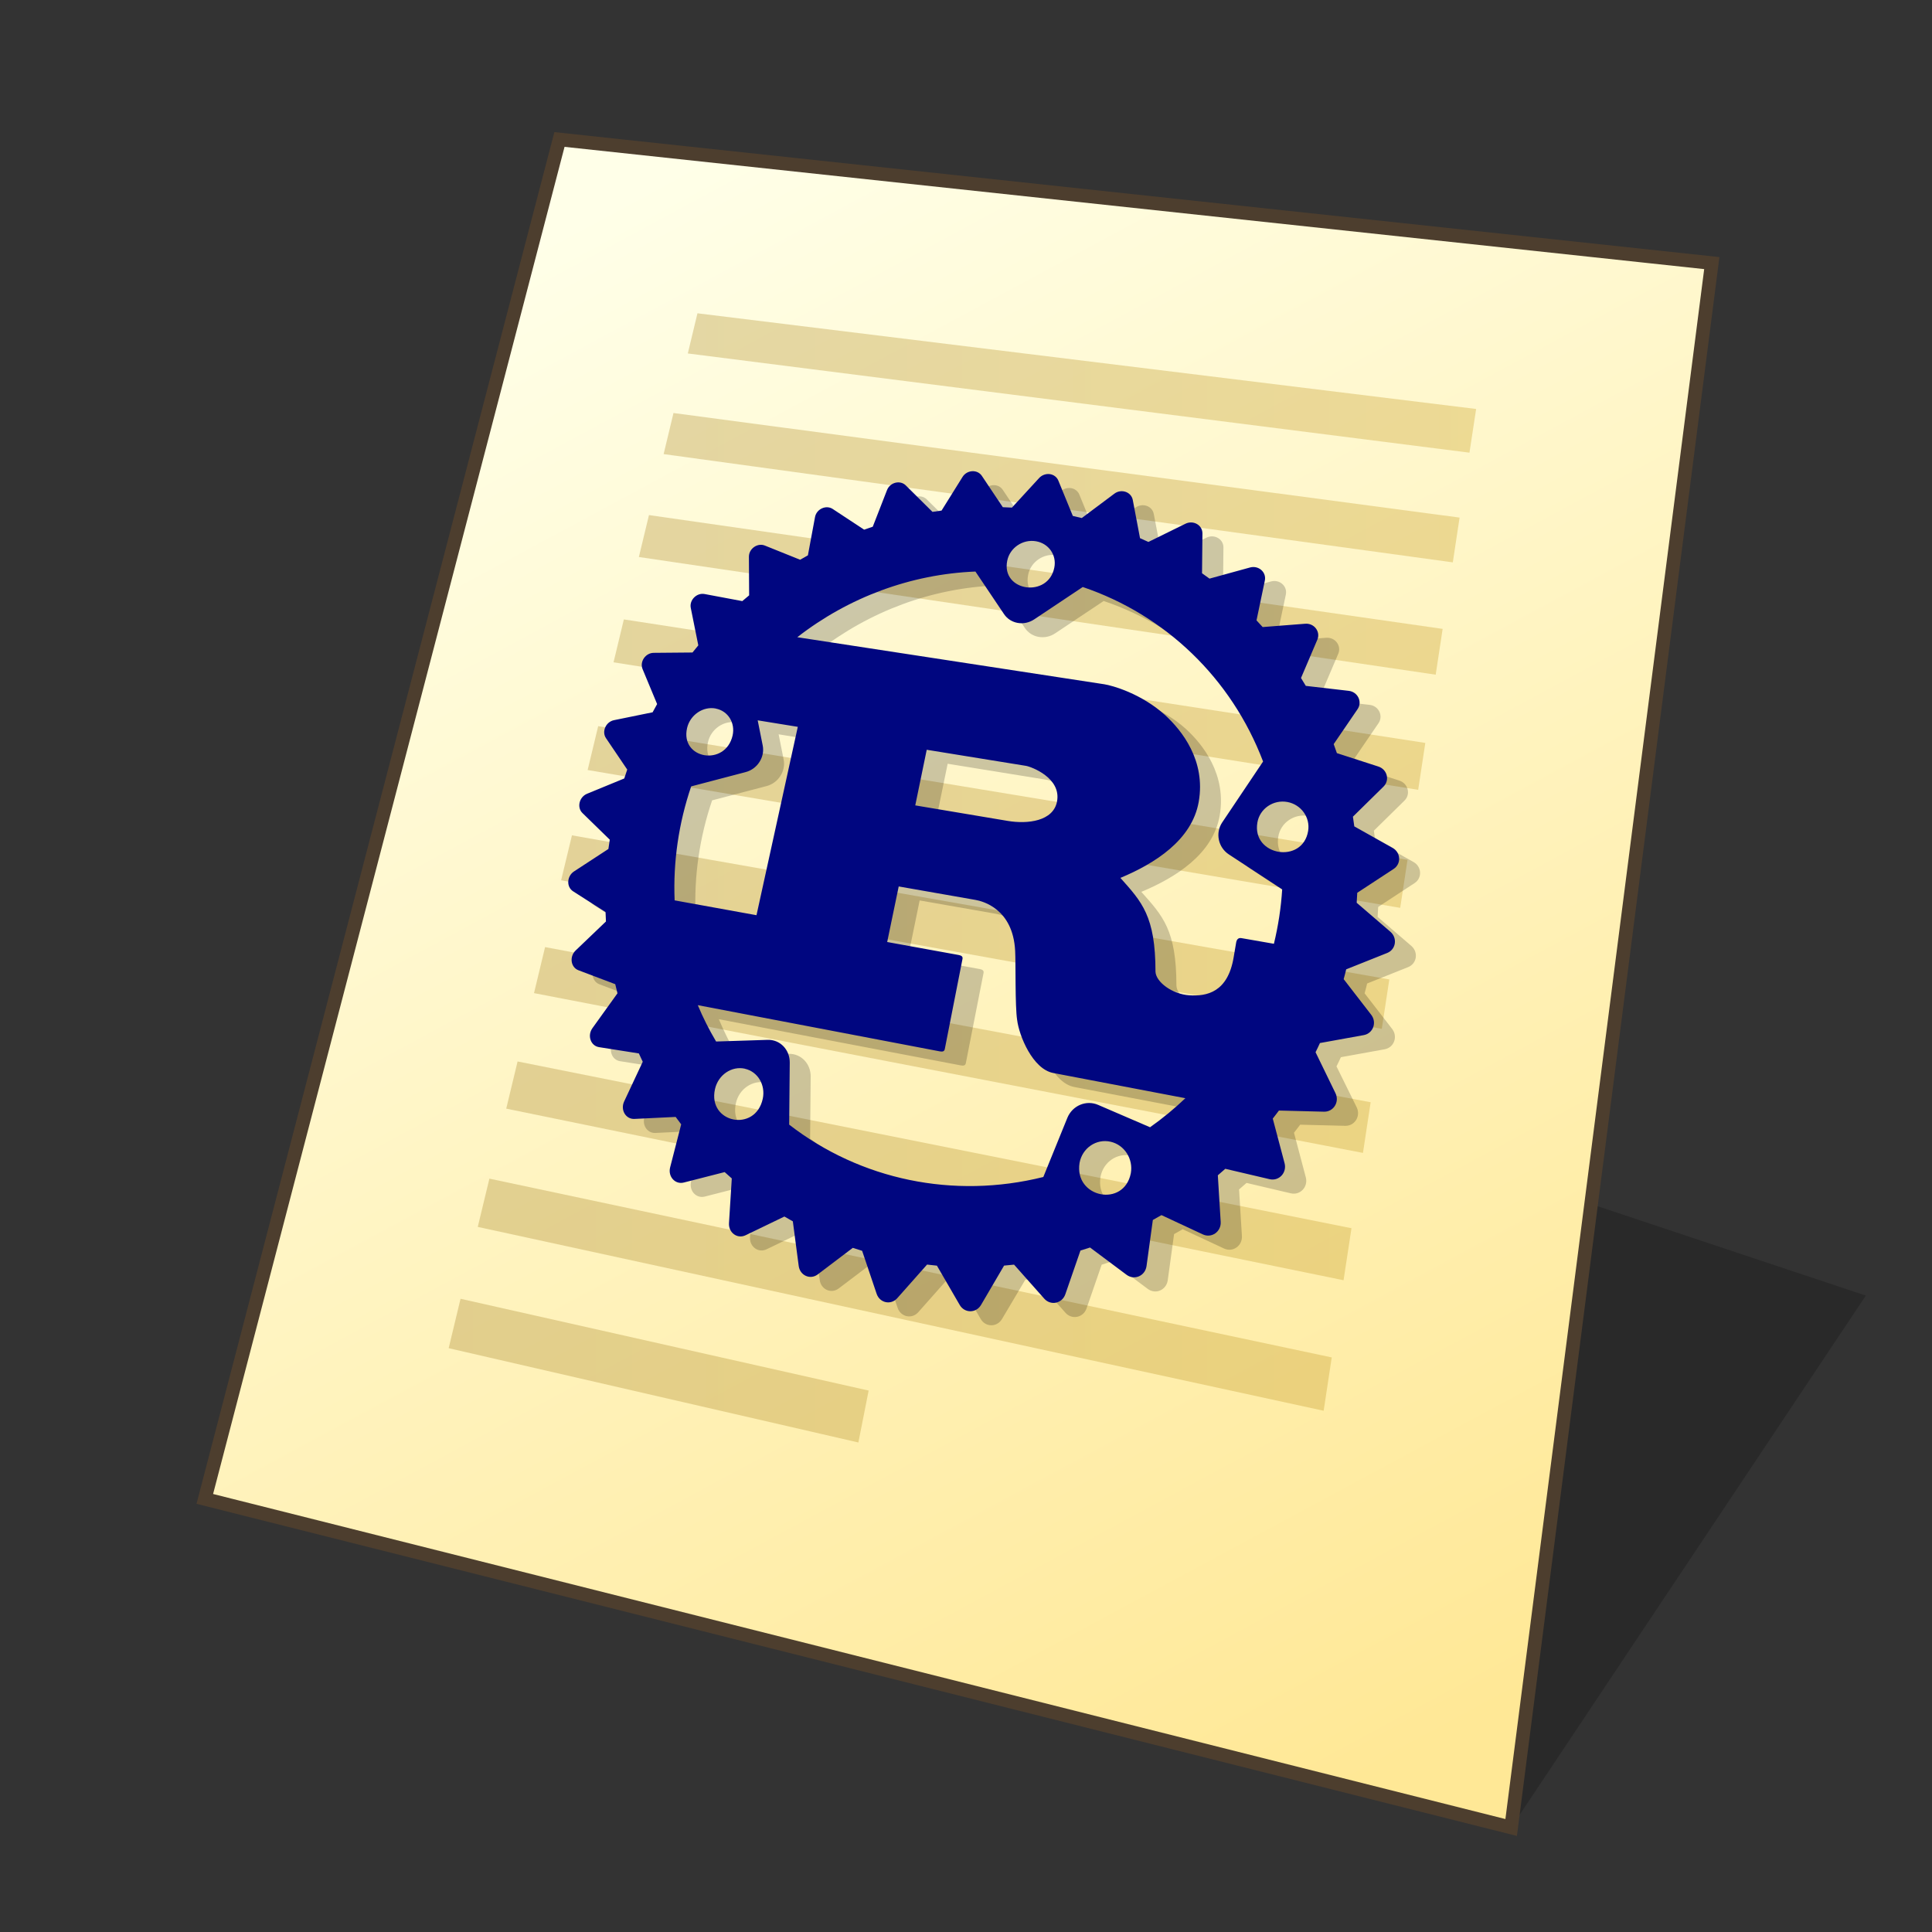 <?xml version="1.0" encoding="UTF-8" standalone="no"?>
<svg
   width="128"
   height="128"
   viewBox="0 0 33.867 33.867"
   version="1.1"
   id="svg958"
   inkscape:version="1.3 (0e150ed6c4, 2023-07-21)"
   sodipodi:docname="text-rust.svg"
   xmlns:inkscape="http://www.inkscape.org/namespaces/inkscape"
   xmlns:sodipodi="http://sodipodi.sourceforge.net/DTD/sodipodi-0.dtd"
   xmlns:xlink="http://www.w3.org/1999/xlink"
   xmlns="http://www.w3.org/2000/svg"
   xmlns:svg="http://www.w3.org/2000/svg"
   xmlns:rdf="http://www.w3.org/1999/02/22-rdf-syntax-ns#"
   xmlns:cc="http://creativecommons.org/ns#"
   xmlns:dc="http://purl.org/dc/elements/1.1/">
  <rect x="0" y="0" width="33.867" height="33.867" fill="#333333" stroke="none"/>
  <defs
     id="defs952">
    <inkscape:path-effect
       effect="perspective-envelope"
       up_left_point="-23.298,2"
       up_right_point="-3.097,4.166"
       down_left_point="-29.514,25.83"
       down_right_point="-6.614,31.59"
       id="path-effect247"
       is_visible="true"
       lpeversion="1"
       deform_type="perspective"
       horizontal_mirror="false"
       vertical_mirror="false"
       overflow_perspective="false" />
    <linearGradient
       id="linearGradient1617"
       inkscape:collect="always">
      <stop
         id="stop1613"
         offset="0"
         style="stop-color:#ffffe8;stop-opacity:1" />
      <stop
         id="stop1615"
         offset="1"
         style="stop-color:#ffe896;stop-opacity:1" />
    </linearGradient>
    <linearGradient
       gradientTransform="matrix(0.979,0,0,0.979,0.482,0.373)"
       gradientUnits="userSpaceOnUse"
       y2="30.692"
       x2="25.4"
       y1="3.175"
       x1="10.583"
       id="linearGradient1619"
       xlink:href="#linearGradient1617"
       inkscape:collect="always" />
    <linearGradient
       inkscape:collect="always"
       id="linearGradient7089">
      <stop
         style="stop-color:#aa8a34;stop-opacity:0.35;"
         offset="0"
         id="stop7085" />
      <stop
         style="stop-color:#caa22c;stop-opacity:0.35;"
         offset="1"
         id="stop7087" />
    </linearGradient>
    <linearGradient
       inkscape:collect="always"
       xlink:href="#linearGradient7089"
       id="linearGradient16"
       x1="7.864"
       y1="15.389"
       x2="25.875"
       y2="15.389"
       gradientUnits="userSpaceOnUse" />
    <mask
       id="holes">
      <rect
         x="-60"
         y="-60"
         width="120"
         height="120"
         fill="#ffffff"
         id="rect35" />
      <circle
         id="hole"
         cy="-40"
         r="3"
         cx="0" />
      <use
         xlink:href="#hole"
         transform="rotate(72)"
         id="use36" />
      <use
         xlink:href="#hole"
         transform="rotate(144)"
         id="use37" />
      <use
         xlink:href="#hole"
         transform="rotate(-144)"
         id="use38" />
      <use
         xlink:href="#hole"
         transform="rotate(-72)"
         id="use39" />
    </mask>
    <mask
       id="mask43">
      <rect
         x="-60"
         y="-60"
         width="120"
         height="120"
         fill="#ffffff"
         id="rect1" />
      <circle
         id="circle2"
         cy="-40"
         r="3"
         cx="0" />
      <use
         xlink:href="#hole"
         transform="rotate(72)"
         id="use40" />
      <use
         xlink:href="#hole"
         transform="rotate(144)"
         id="use41" />
      <use
         xlink:href="#hole"
         transform="rotate(-144)"
         id="use42" />
      <use
         xlink:href="#hole"
         transform="rotate(-72)"
         id="use43" />
    </mask>
    <mask
       maskUnits="userSpaceOnUse"
       id="mask86">
      <g
         id="g90"
         transform="matrix(6.201,0,0,6.201,228.859,-87.959)">
        <rect
           x="-46.584"
           y="4.509"
           width="19.352"
           height="19.352"
           fill="#ffffff"
           id="rect86"
           style="stroke-width:0.161" />
        <circle
           id="circle86"
           cy="7.734"
           r="0.484"
           cx="-36.908"
           style="stroke-width:0.161" />
        <use
           xlink:href="#hole"
           transform="matrix(0.05,0.153,-0.153,0.05,-36.908,14.185)"
           id="use87" />
        <use
           xlink:href="#hole"
           transform="matrix(-0.13,0.095,-0.095,-0.13,-36.908,14.185)"
           id="use88" />
        <use
           xlink:href="#hole"
           transform="matrix(-0.13,-0.095,0.095,-0.13,-36.908,14.185)"
           id="use89" />
        <use
           xlink:href="#hole"
           transform="matrix(0.05,-0.153,0.153,0.05,-36.908,14.185)"
           id="use90" />
      </g>
    </mask>
  </defs>
  <sodipodi:namedview
     inkscape:bbox-nodes="true"
     inkscape:snap-bbox-edge-midpoints="false"
     inkscape:bbox-paths="false"
     inkscape:snap-bbox="true"
     inkscape:snap-grids="false"
     units="px"
     showgrid="false"
     inkscape:document-rotation="0"
     inkscape:current-layer="layer1"
     inkscape:document-units="px"
     inkscape:cy="64"
     inkscape:cx="64"
     inkscape:zoom="6.4765625"
     inkscape:pageshadow="2"
     inkscape:pageopacity="0.0"
     borderopacity="1.0"
     bordercolor="#666666"
     pagecolor="#ffffff"
     id="base"
     inkscape:pagecheckerboard="0"
     showguides="false"
     inkscape:guide-bbox="true"
     guidetolerance="10000"
     inkscape:snap-tangential="true"
     inkscape:snap-perpendicular="true"
     inkscape:window-width="1920"
     inkscape:window-height="1097"
     inkscape:window-x="0"
     inkscape:window-y="0"
     inkscape:window-maximized="1"
     inkscape:snap-to-guides="false"
     inkscape:snap-intersection-paths="false"
     inkscape:snap-bbox-midpoints="false"
     inkscape:snap-nodes="true"
     inkscape:object-paths="false"
     inkscape:showpageshadow="2"
     inkscape:deskcolor="#d1d1d1">
    <inkscape:grid
       id="grid1521"
       type="xygrid"
       empcolor="#ff2624"
       empopacity="0.2"
       originx="0"
       originy="0"
       spacingy="0.265"
       spacingx="0.265"
       units="px"
       visible="false"
       empspacing="4" />
    <sodipodi:guide
       position="6.536,12.172"
       orientation="0,-1"
       id="guide846"
       inkscape:locked="false" />
    <sodipodi:guide
       position="4.763,13.799"
       orientation="1,0"
       id="guide848"
       inkscape:locked="false" />
    <sodipodi:guide
       position="4.763,29.105"
       orientation="0,-1"
       id="guide1"
       inkscape:locked="false" />
    <sodipodi:guide
       position="21.696,30.956"
       orientation="1,0"
       id="guide2"
       inkscape:locked="false" />
  </sodipodi:namedview>
  <g
     id="layer1"
     inkscape:groupmode="layer"
     inkscape:label="Layer 1">
    <path
       style="fill:#000000;fill-opacity:0.196;stroke:none;stroke-width:0.725;stroke-miterlimit:4;stroke-dasharray:none;stroke-opacity:1;paint-order:markers stroke fill"
       d="M 26.49,32.035 32.707,22.711 26.49,20.639 Z"
       id="path1768"
       inkscape:connector-curvature="0"
       sodipodi:nodetypes="cccc" />
    <path
       sodipodi:nodetypes="ccccc"
       id="path1611"
       d="M 9.807,2.445 30.007,4.612 26.49,32.035 3.59,26.275 Z"
       style="fill:url(#linearGradient1619);fill-opacity:1;stroke:none;stroke-width:0.44;stroke-linecap:butt;stroke-linejoin:miter;stroke-miterlimit:4;stroke-dasharray:none;stroke-opacity:1" />
    <path
       style="fill:none;stroke:#4d3e2e;stroke-width:0.238;stroke-linecap:butt;stroke-linejoin:miter;stroke-miterlimit:4;stroke-dasharray:none;stroke-opacity:1"
       d="M 9.807,2.445 30.007,4.612 26.49,32.035 3.59,26.275 Z"
       id="path1553"
       sodipodi:nodetypes="ccccc" />
    <path
       id="path1"
       style="color:#000000;fill:url(#linearGradient16);-inkscape-stroke:none"
       d="m 12.226,5.492 -0.169,0.704 13.702,1.739 0.117,-0.766 z m -0.42,1.748 -0.173,0.72 13.834,1.898 0.119,-0.785 z m -0.43,1.789 -0.177,0.735 13.968,2.063 0.122,-0.803 z m -0.44,1.829 -0.181,0.752 14.105,2.235 0.125,-0.822 z m -0.45,1.871 -0.185,0.769 14.244,2.416 0.128,-0.842 z m -0.46,1.914 -0.19,0.788 14.386,2.604 0.132,-0.866 z m -0.471,1.959 -0.194,0.807 14.531,2.801 0.135,-0.888 z m -0.482,2.005 -0.199,0.827 14.678,3.008 0.139,-0.912 z m -0.494,2.054 -0.204,0.846 14.828,3.223 0.142,-0.935 z m -0.506,2.106 -0.208,0.866 7.182,1.653 0.18,-0.91 z" />
    <path
       id="path247"
       style="fill:#000000;fill-opacity:0.2;stroke-width:0.162"
       d="m 18.769,8.556 c -0.068,-0.009 -0.139,0.017 -0.186,0.068 l -0.477,0.519 c -0.054,-0.003 -0.107,-0.006 -0.16,-0.007 L 17.578,8.586 C 17.5,8.469 17.318,8.48 17.24,8.605 L 16.872,9.194 c -0.053,0.007 -0.106,0.014 -0.159,0.023 L 16.246,8.754 c -0.099,-0.098 -0.276,-0.054 -0.329,0.082 l -0.25,0.642 c -0.05,0.017 -0.101,0.034 -0.151,0.052 L 14.964,9.167 C 14.848,9.091 14.681,9.167 14.655,9.308 l -0.125,0.672 c -0.046,0.025 -0.091,0.051 -0.136,0.077 L 13.776,9.809 c -0.13,-0.052 -0.281,0.053 -0.28,0.196 l 0.004,0.677 c -0.04,0.033 -0.08,0.067 -0.12,0.101 l -0.661,-0.124 c -0.139,-0.026 -0.27,0.106 -0.242,0.244 l 0.132,0.656 c -0.035,0.041 -0.068,0.083 -0.102,0.125 l -0.68,0.006 c -0.144,0.001 -0.249,0.155 -0.195,0.285 l 0.255,0.613 c -0.027,0.047 -0.053,0.096 -0.079,0.144 l -0.676,0.138 c -0.144,0.029 -0.22,0.2 -0.141,0.316 l 0.372,0.55 c -0.018,0.051 -0.035,0.104 -0.052,0.156 l -0.652,0.268 c -0.138,0.057 -0.182,0.24 -0.081,0.338 l 0.479,0.467 c -0.008,0.054 -0.017,0.109 -0.024,0.163 l -0.602,0.393 c -0.128,0.084 -0.137,0.272 -0.017,0.349 l 0.569,0.364 c 0.002,0.055 0.004,0.11 0.007,0.165 l -0.531,0.508 c -0.113,0.108 -0.087,0.296 0.049,0.347 l 0.645,0.244 c 0.013,0.053 0.025,0.107 0.039,0.16 l -0.439,0.611 c -0.093,0.13 -0.031,0.31 0.116,0.333 l 0.698,0.11 c 0.022,0.049 0.045,0.098 0.068,0.146 l -0.326,0.696 c -0.069,0.148 0.028,0.313 0.18,0.306 l 0.723,-0.035 c 0.032,0.044 0.064,0.087 0.097,0.13 l -0.194,0.755 c -0.041,0.16 0.088,0.304 0.24,0.265 l 0.716,-0.183 c 0.041,0.038 0.083,0.074 0.125,0.111 l -0.049,0.784 c -0.01,0.167 0.147,0.282 0.291,0.212 l 0.68,-0.328 c 0.049,0.029 0.099,0.056 0.148,0.084 l 0.103,0.782 c 0.022,0.167 0.202,0.248 0.333,0.149 l 0.615,-0.466 c 0.054,0.018 0.109,0.035 0.164,0.052 l 0.254,0.753 c 0.054,0.161 0.249,0.203 0.361,0.078 l 0.523,-0.59 c 0.058,0.007 0.116,0.014 0.173,0.019 l 0.399,0.688 c 0.085,0.148 0.287,0.148 0.374,0.001 L 17.973,22.433 c 0.059,-0.005 0.117,-0.01 0.175,-0.017 l 0.529,0.596 c 0.113,0.128 0.314,0.086 0.37,-0.077 l 0.265,-0.766 c 0.056,-0.017 0.112,-0.035 0.168,-0.053 l 0.64,0.478 c 0.137,0.102 0.326,0.02 0.35,-0.152 l 0.111,-0.809 c 0.051,-0.028 0.101,-0.056 0.151,-0.085 l 0.725,0.338 c 0.154,0.072 0.324,-0.048 0.313,-0.221 l -0.05,-0.815 c 0.044,-0.037 0.088,-0.076 0.131,-0.114 l 0.776,0.182 c 0.165,0.039 0.307,-0.113 0.263,-0.28 l -0.207,-0.782 c 0.037,-0.046 0.072,-0.094 0.108,-0.141 l 0.79,0.02 c 0.168,0.004 0.276,-0.172 0.201,-0.325 l -0.354,-0.717 c 0.027,-0.053 0.052,-0.107 0.077,-0.161 l 0.768,-0.139 c 0.164,-0.03 0.234,-0.222 0.131,-0.356 l -0.483,-0.625 c 0.016,-0.057 0.03,-0.114 0.044,-0.172 l 0.719,-0.287 c 0.153,-0.061 0.183,-0.261 0.057,-0.371 l -0.592,-0.509 c 0.004,-0.058 0.008,-0.117 0.01,-0.175 l 0.638,-0.418 c 0.136,-0.089 0.126,-0.288 -0.018,-0.369 L 24.107,14.732 c -0.008,-0.057 -0.015,-0.114 -0.024,-0.17 l 0.536,-0.527 c 0.114,-0.112 0.065,-0.302 -0.09,-0.352 l -0.727,-0.235 c -0.018,-0.053 -0.037,-0.106 -0.056,-0.158 l 0.418,-0.612 c 0.089,-0.13 0.004,-0.304 -0.155,-0.322 l -0.752,-0.087 c -0.027,-0.046 -0.055,-0.092 -0.084,-0.138 l 0.286,-0.671 c 0.06,-0.141 -0.055,-0.293 -0.213,-0.28 l -0.745,0.058 c -0.035,-0.039 -0.072,-0.078 -0.108,-0.117 l 0.147,-0.699 c 0.031,-0.147 -0.11,-0.271 -0.261,-0.229 l -0.709,0.195 c -0.043,-0.032 -0.087,-0.063 -0.131,-0.094 l 0.007,-0.697 C 21.448,9.45 21.287,9.357 21.149,9.425 l -0.649,0.319 c -0.048,-0.023 -0.098,-0.044 -0.147,-0.066 l -0.128,-0.669 c -0.027,-0.142 -0.201,-0.2 -0.323,-0.109 l -0.571,0.427 c -0.052,-0.013 -0.104,-0.025 -0.157,-0.037 L 18.92,8.669 c -0.025,-0.061 -0.082,-0.104 -0.15,-0.113 z m -0.242,1.177 c 0.222,0.037 0.365,0.241 0.322,0.46 -0.106,0.541 -0.935,0.421 -0.826,-0.118 0.045,-0.227 0.273,-0.382 0.504,-0.342 z m -1.062,0.53 0.502,0.747 c 0.114,0.17 0.352,0.212 0.531,0.091 l 0.849,-0.566 c 1.448,0.49 2.608,1.602 3.161,3.059 l -0.716,1.067 c -0.124,0.185 -0.072,0.436 0.114,0.56 l 0.937,0.614 c -0.02,0.32 -0.069,0.64 -0.145,0.954 l -0.568,-0.099 c -0.056,-0.01 -0.085,0.023 -0.094,0.078 l -0.044,0.259 c -0.103,0.613 -0.471,0.686 -0.779,0.665 -0.293,-0.019 -0.582,-0.23 -0.591,-0.413 9.8e-5,-0.977 -0.241,-1.225 -0.615,-1.645 0.602,-0.251 1.255,-0.662 1.373,-1.334 0.126,-0.72 -0.293,-1.249 -0.591,-1.521 -0.417,-0.377 -0.924,-0.517 -1.063,-0.539 L 14.344,11.414 c 0.902,-0.702 1.995,-1.106 3.121,-1.151 z m -4.551,2.403 c 0.214,0.041 0.345,0.25 0.295,0.472 -0.125,0.549 -0.923,0.415 -0.798,-0.131 0.053,-0.23 0.28,-0.385 0.503,-0.342 z m 10.023,1.638 c 0.239,0.046 0.4,0.27 0.361,0.507 -0.096,0.586 -0.989,0.437 -0.89,-0.146 0.041,-0.245 0.281,-0.408 0.529,-0.361 z m -9.288,-1.432 0.703,0.114 -0.724,3.302 -1.435,-0.26 c -0.028,-0.676 0.071,-1.354 0.29,-1.998 l 0.956,-0.251 c 0.205,-0.054 0.339,-0.263 0.298,-0.466 z m 2.963,0.516 1.74,0.282 c 0.091,0.015 0.623,0.21 0.544,0.625 -0.066,0.346 -0.515,0.399 -0.864,0.34 l -1.621,-0.272 z m -0.491,2.396 1.346,0.236 c 0.123,0.022 0.657,0.153 0.695,0.892 0.012,0.228 -0.003,0.967 0.035,1.213 0.034,0.275 0.272,0.861 0.633,0.929 l 2.316,0.442 c -0.194,0.185 -0.401,0.355 -0.619,0.509 l -0.91,-0.392 c -0.21,-0.091 -0.452,0.012 -0.54,0.228 l -0.421,1.036 c -1.574,0.392 -3.206,0.05 -4.455,-0.918 l 0.01,-1.088 c 0.002,-0.227 -0.171,-0.405 -0.387,-0.398 l -0.904,0.029 c -0.121,-0.204 -0.227,-0.417 -0.319,-0.636 l 4.237,0.809 c 0.049,0.009 0.084,0.007 0.093,-0.041 l 0.31,-1.578 c 0.009,-0.045 -0.022,-0.061 -0.07,-0.07 l -1.25,-0.227 z m -2.695,3.196 c 0.225,0.051 0.363,0.284 0.312,0.525 -0.128,0.597 -0.969,0.427 -0.838,-0.167 0.055,-0.25 0.293,-0.412 0.526,-0.359 z m 6.409,1.279 c 0.242,0.055 0.399,0.299 0.355,0.551 -0.119,0.609 -0.997,0.432 -0.899,-0.179 0.047,-0.261 0.293,-0.429 0.544,-0.372 z" />
    <path
       id="path1-3"
       style="stroke-width:0.162;fill:#000680;fill-opacity:1"
       d="m 18.402,8.311 c -0.068,-0.009 -0.139,0.017 -0.186,0.068 l -0.477,0.519 c -0.054,-0.003 -0.107,-0.006 -0.16,-0.007 L 17.211,8.341 c -0.078,-0.116 -0.26,-0.106 -0.338,0.019 l -0.368,0.59 c -0.053,0.007 -0.106,0.014 -0.159,0.023 L 15.878,8.509 c -0.099,-0.098 -0.276,-0.054 -0.329,0.082 l -0.25,0.642 c -0.05,0.017 -0.101,0.034 -0.151,0.052 L 14.597,8.922 c -0.116,-0.076 -0.283,-2.159e-4 -0.31,0.141 l -0.125,0.672 c -0.046,0.025 -0.091,0.051 -0.136,0.077 L 13.409,9.564 C 13.279,9.511 13.128,9.617 13.128,9.759 l 0.004,0.677 c -0.04,0.033 -0.08,0.067 -0.12,0.101 l -0.661,-0.124 c -0.139,-0.026 -0.27,0.106 -0.242,0.244 l 0.132,0.656 c -0.035,0.041 -0.068,0.083 -0.102,0.125 l -0.68,0.006 c -0.144,0.001 -0.249,0.155 -0.195,0.285 l 0.255,0.613 c -0.027,0.047 -0.053,0.096 -0.079,0.144 l -0.676,0.138 c -0.144,0.029 -0.22,0.2 -0.141,0.316 l 0.372,0.55 c -0.018,0.051 -0.035,0.104 -0.052,0.156 l -0.652,0.268 c -0.138,0.057 -0.182,0.24 -0.081,0.338 l 0.479,0.467 c -0.008,0.054 -0.017,0.109 -0.024,0.163 l -0.602,0.393 c -0.128,0.084 -0.137,0.272 -0.017,0.349 l 0.569,0.364 c 0.002,0.055 0.004,0.11 0.007,0.165 l -0.531,0.508 c -0.113,0.108 -0.087,0.296 0.049,0.347 l 0.645,0.244 c 0.013,0.053 0.025,0.107 0.039,0.16 l -0.439,0.611 c -0.093,0.13 -0.031,0.31 0.116,0.333 l 0.698,0.11 c 0.022,0.049 0.045,0.098 0.068,0.146 l -0.326,0.696 c -0.069,0.148 0.028,0.313 0.18,0.306 l 0.723,-0.035 c 0.032,0.044 0.064,0.087 0.097,0.13 l -0.194,0.755 c -0.041,0.16 0.088,0.304 0.24,0.265 l 0.716,-0.183 c 0.041,0.038 0.083,0.074 0.125,0.111 l -0.049,0.784 c -0.01,0.167 0.147,0.282 0.291,0.212 l 0.68,-0.328 c 0.049,0.029 0.099,0.056 0.148,0.084 l 0.103,0.782 c 0.022,0.167 0.202,0.248 0.333,0.149 l 0.615,-0.466 c 0.054,0.018 0.109,0.035 0.164,0.052 l 0.254,0.753 c 0.054,0.161 0.249,0.203 0.361,0.078 l 0.523,-0.59 c 0.058,0.007 0.116,0.014 0.173,0.019 l 0.399,0.688 c 0.085,0.148 0.287,0.148 0.374,0.001 l 0.404,-0.69 c 0.059,-0.005 0.117,-0.01 0.175,-0.017 l 0.529,0.596 c 0.113,0.128 0.314,0.086 0.37,-0.077 l 0.265,-0.766 c 0.056,-0.017 0.112,-0.035 0.168,-0.053 l 0.64,0.478 c 0.137,0.102 0.326,0.02 0.35,-0.152 l 0.111,-0.809 c 0.051,-0.028 0.101,-0.056 0.151,-0.085 l 0.725,0.338 c 0.154,0.072 0.324,-0.048 0.313,-0.221 l -0.05,-0.815 c 0.044,-0.037 0.088,-0.076 0.131,-0.114 l 0.776,0.182 c 0.165,0.039 0.307,-0.113 0.263,-0.28 l -0.207,-0.782 c 0.037,-0.046 0.072,-0.094 0.108,-0.141 l 0.79,0.02 c 0.168,0.004 0.276,-0.172 0.201,-0.325 L 23.061,18.445 c 0.027,-0.053 0.052,-0.107 0.077,-0.161 l 0.768,-0.139 c 0.164,-0.03 0.234,-0.222 0.131,-0.356 l -0.483,-0.625 c 0.016,-0.057 0.03,-0.114 0.044,-0.172 l 0.719,-0.287 c 0.153,-0.061 0.183,-0.261 0.057,-0.371 l -0.592,-0.509 c 0.004,-0.058 0.008,-0.117 0.01,-0.175 l 0.638,-0.418 c 0.136,-0.089 0.126,-0.288 -0.018,-0.369 l -0.672,-0.377 c -0.008,-0.057 -0.015,-0.114 -0.024,-0.17 l 0.536,-0.527 c 0.114,-0.112 0.065,-0.302 -0.09,-0.352 l -0.727,-0.235 c -0.018,-0.053 -0.037,-0.106 -0.056,-0.158 l 0.418,-0.612 c 0.089,-0.13 0.004,-0.304 -0.155,-0.322 l -0.752,-0.087 c -0.027,-0.046 -0.055,-0.092 -0.084,-0.138 l 0.286,-0.671 c 0.06,-0.141 -0.055,-0.293 -0.213,-0.28 l -0.745,0.058 c -0.035,-0.039 -0.072,-0.078 -0.108,-0.117 L 22.172,10.177 C 22.203,10.03 22.062,9.906 21.911,9.948 l -0.709,0.195 c -0.043,-0.032 -0.087,-0.063 -0.131,-0.094 l 0.007,-0.697 c 0.002,-0.147 -0.159,-0.239 -0.298,-0.171 l -0.649,0.319 c -0.048,-0.023 -0.098,-0.044 -0.147,-0.066 L 19.857,8.764 C 19.83,8.622 19.655,8.563 19.534,8.654 l -0.571,0.427 c -0.052,-0.013 -0.104,-0.025 -0.157,-0.037 L 18.552,8.424 C 18.527,8.363 18.47,8.32 18.402,8.311 Z M 18.16,9.488 c 0.222,0.037 0.365,0.241 0.322,0.46 -0.106,0.541 -0.935,0.421 -0.826,-0.118 0.045,-0.227 0.273,-0.382 0.504,-0.342 z m -1.062,0.53 0.502,0.747 c 0.114,0.17 0.352,0.212 0.531,0.091 l 0.849,-0.566 c 1.448,0.49 2.608,1.602 3.161,3.059 l -0.716,1.067 c -0.124,0.185 -0.072,0.436 0.114,0.56 l 0.937,0.614 c -0.02,0.32 -0.069,0.64 -0.145,0.954 l -0.568,-0.099 c -0.056,-0.01 -0.085,0.023 -0.094,0.078 l -0.044,0.259 c -0.103,0.613 -0.471,0.686 -0.779,0.665 -0.293,-0.019 -0.582,-0.23 -0.591,-0.413 9.8e-5,-0.977 -0.241,-1.225 -0.615,-1.645 0.602,-0.251 1.255,-0.662 1.373,-1.334 0.126,-0.72 -0.293,-1.249 -0.591,-1.521 -0.417,-0.377 -0.924,-0.517 -1.063,-0.539 l -5.383,-0.825 c 0.902,-0.702 1.995,-1.106 3.121,-1.151 z m -4.551,2.403 c 0.214,0.041 0.345,0.25 0.295,0.472 -0.125,0.549 -0.923,0.415 -0.798,-0.131 0.053,-0.23 0.28,-0.385 0.503,-0.342 z m 10.023,1.638 c 0.239,0.046 0.4,0.27 0.361,0.507 -0.096,0.586 -0.989,0.437 -0.89,-0.146 0.041,-0.245 0.281,-0.408 0.529,-0.361 z m -9.288,-1.432 0.703,0.114 -0.724,3.302 -1.435,-0.26 c -0.028,-0.676 0.071,-1.354 0.29,-1.998 l 0.956,-0.251 c 0.205,-0.054 0.339,-0.263 0.298,-0.466 z m 2.963,0.516 1.74,0.282 c 0.091,0.015 0.623,0.21 0.544,0.625 -0.066,0.346 -0.515,0.399 -0.864,0.34 l -1.621,-0.272 z m -0.491,2.396 1.346,0.236 c 0.123,0.022 0.657,0.153 0.695,0.892 0.012,0.228 -0.003,0.967 0.035,1.213 0.034,0.275 0.272,0.861 0.633,0.929 l 2.316,0.442 c -0.194,0.185 -0.401,0.355 -0.619,0.509 l -0.91,-0.392 c -0.21,-0.091 -0.452,0.012 -0.54,0.228 l -0.421,1.036 c -1.574,0.392 -3.206,0.05 -4.455,-0.918 l 0.01,-1.088 c 0.002,-0.227 -0.171,-0.405 -0.387,-0.398 l -0.904,0.029 C 12.431,18.052 12.324,17.84 12.232,17.62 l 4.237,0.809 c 0.049,0.009 0.084,0.007 0.093,-0.041 l 0.31,-1.578 c 0.009,-0.045 -0.022,-0.061 -0.07,-0.07 l -1.25,-0.227 z m -2.695,3.196 c 0.225,0.051 0.363,0.284 0.312,0.525 -0.128,0.597 -0.969,0.427 -0.838,-0.167 0.055,-0.25 0.293,-0.412 0.526,-0.359 z m 6.409,1.279 c 0.242,0.055 0.399,0.299 0.355,0.551 -0.119,0.609 -0.997,0.432 -0.899,-0.179 0.047,-0.261 0.293,-0.429 0.544,-0.372 z" />
    <g
       id="path2"
       transform="matrix(0.265,0,0,0.265,-79.21,-4.775)" />
  </g>
</svg>
